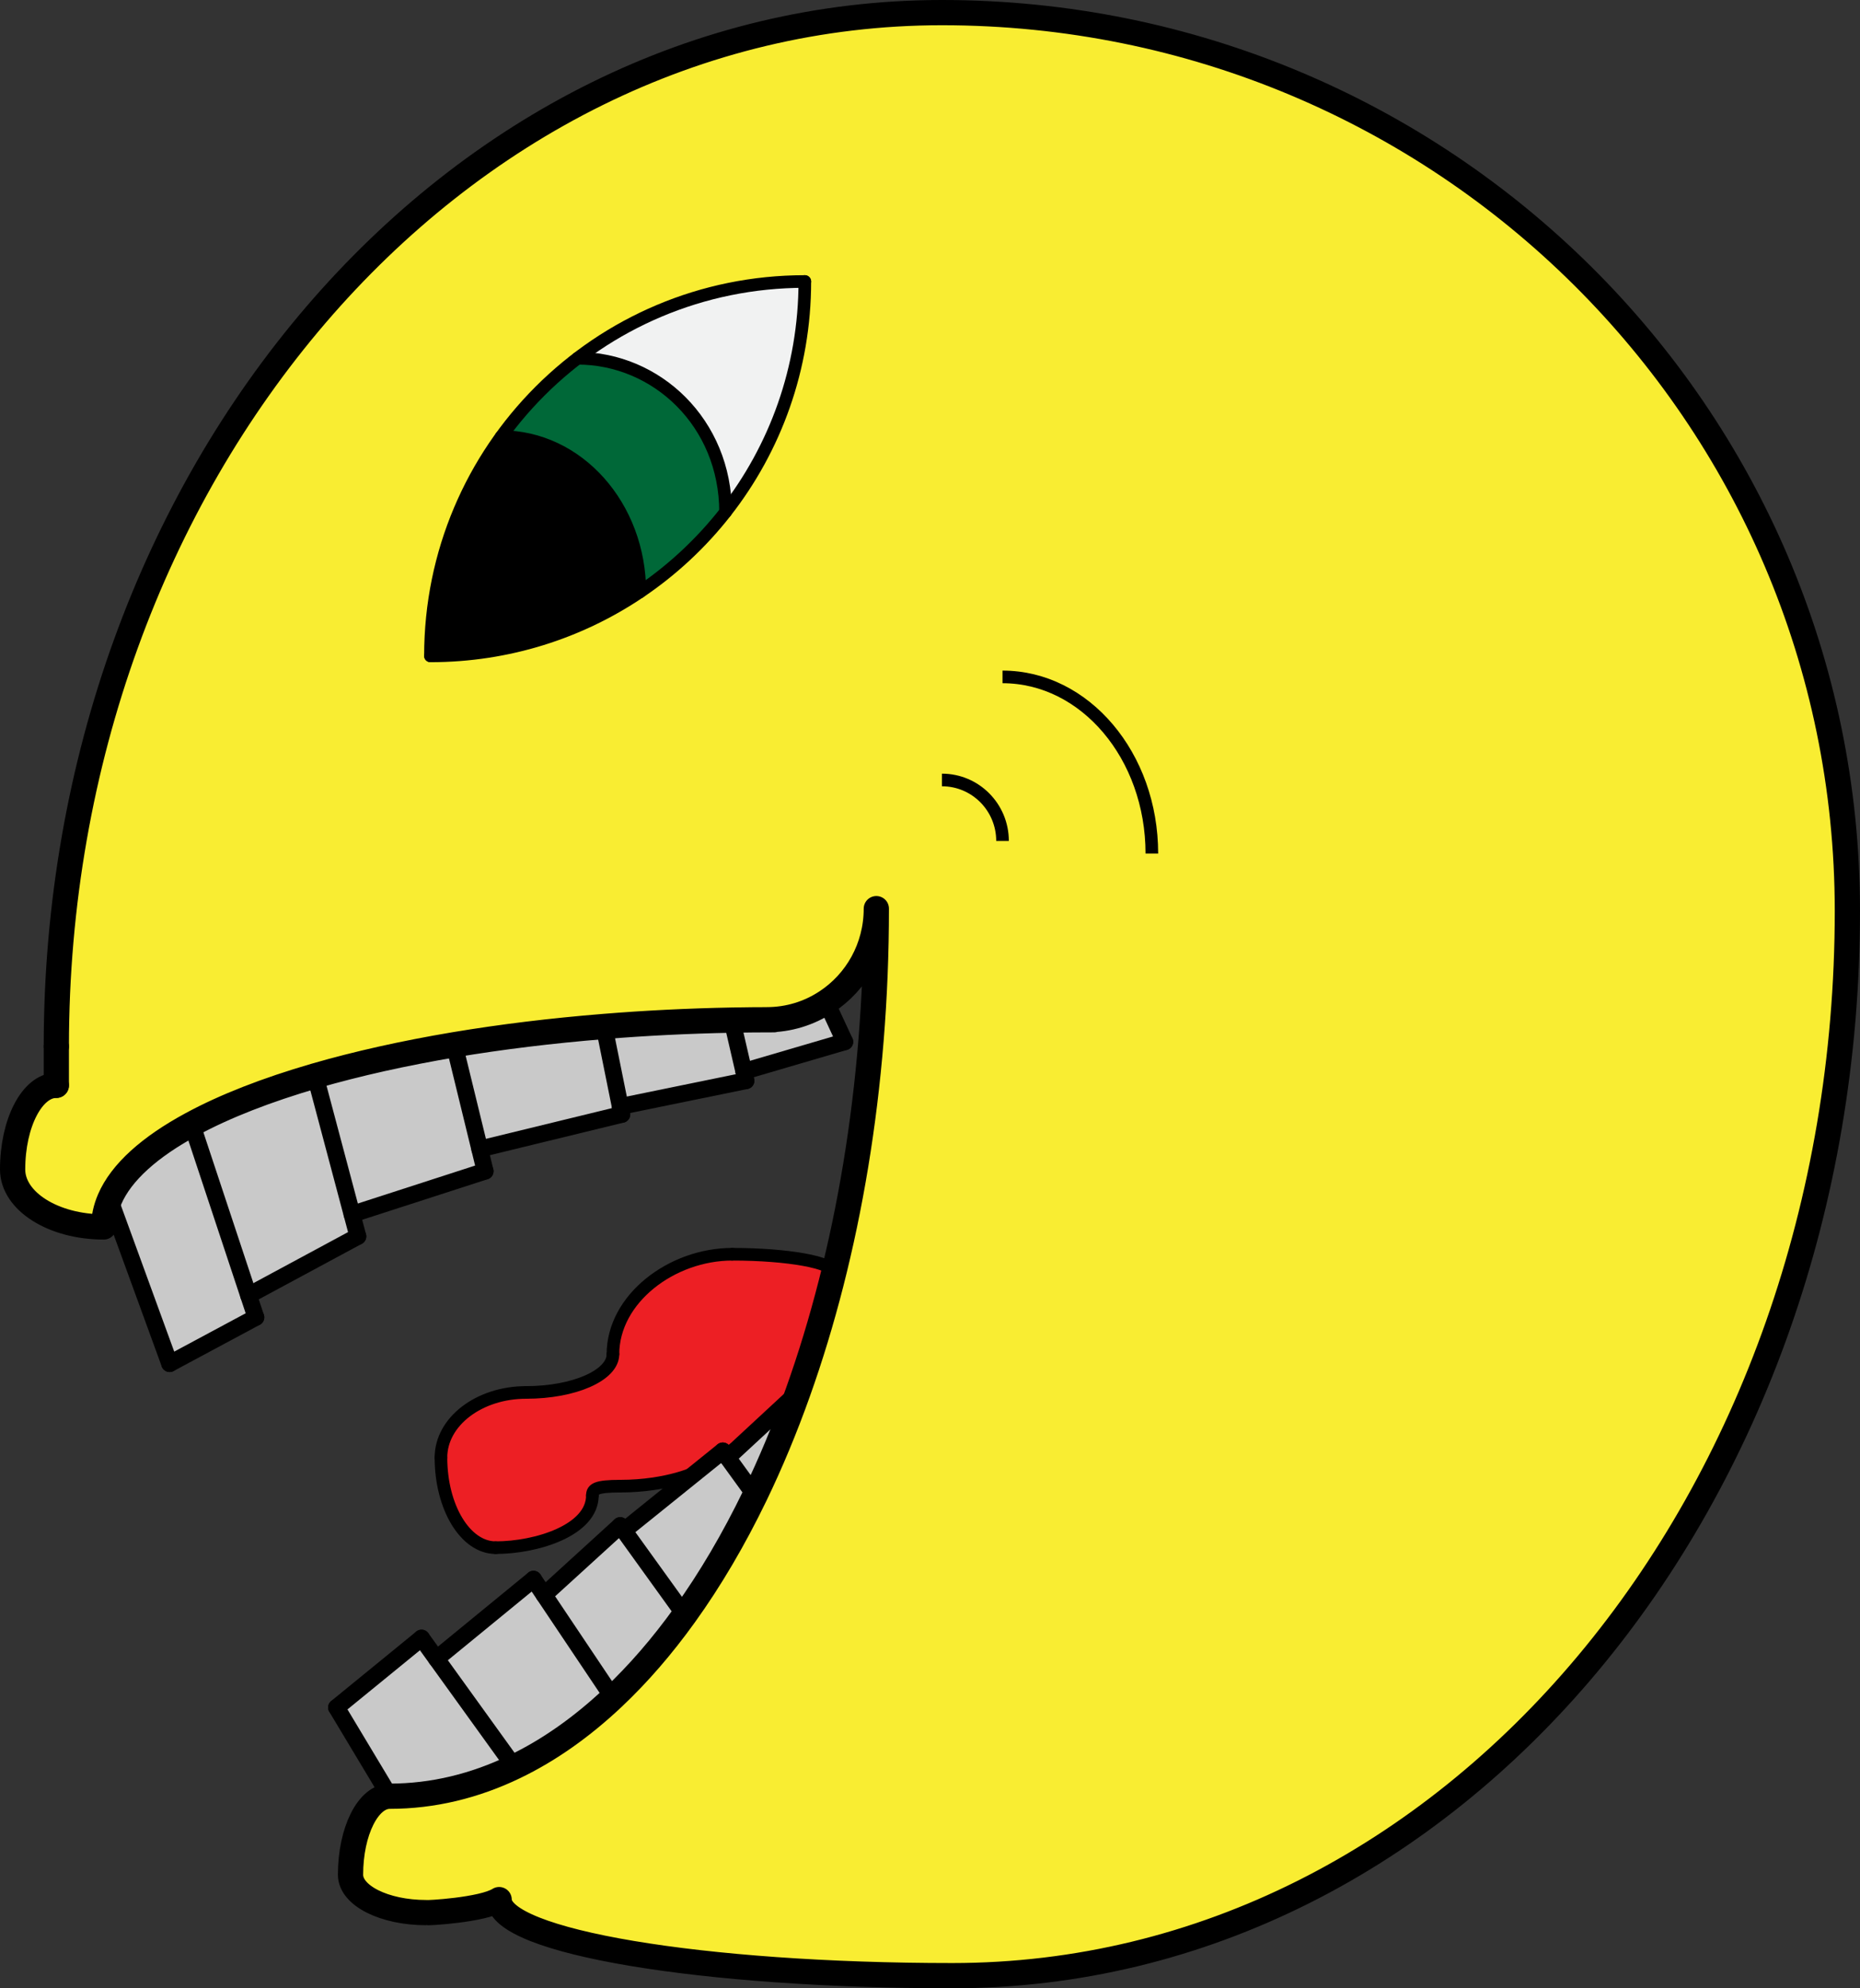 <?xml version="1.0" encoding="iso-8859-1"?>
<!-- Generator: Adobe Illustrator 16.0.0, SVG Export Plug-In . SVG Version: 6.00 Build 0)  -->
<!DOCTYPE svg PUBLIC "-//W3C//DTD SVG 1.1//EN" "http://www.w3.org/Graphics/SVG/1.1/DTD/svg11.dtd">
<svg version="1.1" xmlns="http://www.w3.org/2000/svg" xmlns:xlink="http://www.w3.org/1999/xlink" x="0px" y="0px"
	 width="442.18px" height="472.67px" viewBox="0 0 442.18 472.67" style="enable-background:new 0 0 442.18 472.67;"
	 xml:space="preserve">
<rect x="0" y="0" width="442.18" height="472.67" fill="#333333" stroke="none"/>
<g id="_x31_4">
	<g id="XMLID_12_">
		<g>
			<path style="fill:#ED1F24;" d="M117.83,367.92c-7.19,0-13-9.58-13-21.42c0-8.55,9.06-15.48,20.25-15.48
				c11.41,0,20.64-4.069,20.64-9.1c0-13.13,13.93-23.75,28.36-23.75c13.33,0,24.12,1.97,24.12,4.4L187.93,335.8l-0.3,0.771
				l-21.42,12.88c0,0.42-7.43,3.85-18.76,3.85c-5.7,0-6.62,0.7-6.62,2.2C140.83,363.79,127.54,367.92,117.83,367.92z"/>
		</g>
		<g>
			<path style="fill:none;stroke:#000000;stroke-width:3;stroke-linecap:round;stroke-linejoin:round;stroke-miterlimit:10;" d="
				M198.2,302.57c0-2.431-10.79-4.4-24.12-4.4"/>
			<path style="fill:none;stroke:#000000;stroke-width:3;stroke-linecap:round;stroke-linejoin:round;stroke-miterlimit:10;" d="
				M145.72,321.92c0-13.13,13.93-23.75,28.36-23.75"/>
			<path style="fill:none;stroke:#000000;stroke-width:3;stroke-linecap:round;stroke-linejoin:round;stroke-miterlimit:10;" d="
				M145.72,321.92c0,5.03-9.23,9.1-20.64,9.1"/>
			<path style="fill:none;stroke:#000000;stroke-width:3;stroke-linecap:round;stroke-linejoin:round;stroke-miterlimit:10;" d="
				M104.83,346.5c0-8.55,9.06-15.48,20.25-15.48"/>
			<path style="fill:none;stroke:#000000;stroke-width:3;stroke-linecap:round;stroke-linejoin:round;stroke-miterlimit:10;" d="
				M104.83,346.5c0,11.84,5.81,21.42,13,21.42"/>
			<path style="fill:none;stroke:#000000;stroke-width:3;stroke-linecap:round;stroke-linejoin:round;stroke-miterlimit:10;" d="
				M140.83,355.5c0,8.29-13.29,12.42-23,12.42"/>
			<path style="fill:none;stroke:#000000;stroke-width:3;stroke-linecap:round;stroke-linejoin:round;stroke-miterlimit:10;" d="
				M140.83,355.5c0-1.5,0.92-2.2,6.62-2.2"/>
			<path style="fill:none;stroke:#000000;stroke-width:3;stroke-linecap:round;stroke-linejoin:round;stroke-miterlimit:10;" d="
				M166.21,349.45c0,0.42-7.43,3.85-18.76,3.85"/>
			
				<line style="fill:none;stroke:#000000;stroke-width:3;stroke-linecap:round;stroke-linejoin:round;stroke-miterlimit:10;" x1="166.21" y1="349.45" x2="187.63" y2="336.57"/>
			
				<line style="fill:none;stroke:#000000;stroke-width:3;stroke-linecap:round;stroke-linejoin:round;stroke-miterlimit:10;" x1="187.93" y1="335.8" x2="198.2" y2="302.57"/>
		</g>
	</g>
	<g>
		<path style="fill:#F9ED32;" d="M172.49,121.72v-0.01c11.81-15.1,18.84-34.12,18.84-54.79c-20.32,0-39.05,6.8-54.02,18.25h-0.01
			c-6.92,5.29-13.04,11.57-18.14,18.63c-10.59,14.64-16.83,32.65-16.83,52.12c18.44,0,35.57-5.6,49.77-15.19
			C159.85,135.5,166.73,129.08,172.49,121.72z M143.61,244.02c-12.54,1.011-24.48,2.48-35.61,4.341
			c-12.05,2.029-23.16,4.52-33.07,7.39c-11.52,3.35-21.43,7.21-29.33,11.49c-9.98,5.39-16.76,11.42-19.53,17.85
			c-0.93,2.16-1.41,4.36-1.41,6.59C12.69,291.68,3,285.57,3,278.01c0-11.05,4.65-20,10.39-20c0-0.8,0-4.54,0-9.24
			C13.39,112.92,107.56,3,223.93,3c59.49,0,113.301,23.88,152.24,62.52c38.94,38.63,63.01,92.02,63.01,151.04
			c0,139.9-93.81,253.11-212.789,253.11c-59.551,0-107.73-8.09-107.73-18.08c-3.91,2.5-17.33,3.23-17.33,3.09c-9.95,0-18-4.029-18-9
			c0-10.319,4.17-18.67,9.33-18.67c10.24,0,20.17-2.42,29.62-6.97c8.21-3.94,16.06-9.49,23.44-16.45
			c6.01-5.66,11.71-12.25,17.04-19.67c6.08-8.45,11.68-17.98,16.73-28.42c3.71-7.68,7.12-15.86,10.19-24.48
			c11.8-33.069,18.65-72.569,18.65-115.01c0,9.31-4.73,17.49-11.89,22.18c-4.07,2.681-8.91,4.23-14.11,4.23H184
			c-3.34,0-6.65,0.029-9.93,0.09C163.61,242.71,153.42,243.22,143.61,244.02z"/>
		<path style="fill:#C9C9C9;" d="M103.75,394.33l18.53,25.71c-9.45,4.55-19.38,6.97-29.62,6.97L80,405.92l20.21-16.5L103.75,394.33z
			"/>
		<path style="fill:#C9C9C9;" d="M143.61,244.02c9.81-0.8,20-1.31,30.46-1.51l0.01,0.32l2.74,11.87l0.51,2.22l-29.88,6.12
			L143.61,244.02z"/>
		<path style="fill:#C9C9C9;" d="M147.83,264.92l-33.78,8.23L108,248.36c11.13-1.86,23.07-3.33,35.61-4.341l3.84,19.021
			L147.83,264.92z"/>
		<path style="fill:#C9C9C9;" d="M196.44,238.199l4.39,9.461l-24.01,7.04l-2.74-11.87l-0.01-0.32c3.28-0.061,6.59-0.09,9.93-0.09
			h-1.67c5.2,0,10.04-1.55,14.11-4.23V238.199z"/>
		<path style="fill:#C9C9C9;" d="M172.97,346.5l16.71-15.48c-3.07,8.62-6.48,16.801-10.19,24.48L172.97,346.5z"/>
		<path style="fill:#F1F2F2;" d="M191.33,66.92c0,20.67-7.03,39.69-18.84,54.79c-0.01-21.14-16.37-36.53-35.18-36.54
			C152.28,73.72,171.01,66.92,191.33,66.92z"/>
		<path style="fill:#C9C9C9;" d="M172.97,346.5l6.52,9c-5.05,10.439-10.65,19.97-16.73,28.42l-14.44-20.05l23.51-18.95L172.97,346.5
			z"/>
		<path style="fill:#006838;" d="M172.49,121.71v0.01c-5.76,7.36-12.64,13.78-20.39,19.01c0-20.41-14.72-36.92-32.94-36.93
			c5.1-7.06,11.22-13.34,18.14-18.63h0.01C156.12,85.18,172.48,100.57,172.49,121.71z"/>
		<path style="fill:#C9C9C9;" d="M148.32,363.87l14.44,20.05c-5.33,7.42-11.03,14.01-17.04,19.67l-16.37-24.42l18.1-16.5
			L148.32,363.87z"/>
		<path style="fill:#C9C9C9;" d="M129.35,379.17l16.37,24.42c-7.38,6.96-15.23,12.51-23.44,16.45l-18.53-25.71l23.08-18.91
			L129.35,379.17z"/>
		<path d="M119.16,103.8c18.22,0.01,32.94,16.52,32.94,36.93c-14.2,9.59-31.33,15.19-49.77,15.19
			C102.33,136.45,108.57,118.44,119.16,103.8z"/>
		<path style="fill:#C9C9C9;" d="M114.05,273.15l1.28,5.27l-31.65,10.24l-8.75-32.9v-0.01c9.91-2.87,21.02-5.36,33.07-7.39
			L114.05,273.15z"/>
		<path style="fill:#C9C9C9;" d="M83.68,288.66l1.4,5.26l-25.99,14.01L45.6,267.24c7.9-4.28,17.81-8.141,29.33-11.49v0.01
			L83.68,288.66z"/>
		<path style="fill:#C9C9C9;" d="M59.09,307.93l1.74,5.24l-20.5,11l-14.25-39.08h-0.01c2.77-6.43,9.55-12.46,19.53-17.85
			L59.09,307.93z"/>
		<path style="fill:none;stroke:#000000;stroke-width:6;stroke-linecap:round;stroke-linejoin:round;stroke-miterlimit:10;" d="
			M13.39,248.77C13.39,112.92,107.56,3,223.93,3c59.49,0,113.301,23.88,152.24,62.52c38.94,38.63,63.01,92.02,63.01,151.04
			c0,139.9-93.81,253.11-212.789,253.11c-59.551,0-107.73-8.09-107.73-18.08c-3.91,2.5-17.33,3.23-17.33,3.09c-9.95,0-18-4.029-18-9
			c0-10.319,4.17-18.67,9.33-18.67c10.24,0,20.17-2.42,29.62-6.97c8.21-3.94,16.06-9.49,23.44-16.45
			c6.01-5.66,11.71-12.25,17.04-19.67c6.08-8.45,11.68-17.98,16.73-28.42c3.71-7.68,7.12-15.86,10.19-24.48
			c11.8-33.069,18.65-72.569,18.65-115.01c0,9.31-4.73,17.49-11.89,22.18c-4.07,2.681-8.91,4.23-14.11,4.23H184
			c-3.34,0-6.65,0.029-9.93,0.09c-10.46,0.2-20.65,0.71-30.46,1.51c-12.54,1.011-24.48,2.48-35.61,4.341
			c-12.05,2.029-23.16,4.52-33.07,7.39c-11.52,3.35-21.43,7.21-29.33,11.49c-9.98,5.39-16.76,11.42-19.53,17.85
			c-0.93,2.16-1.41,4.36-1.41,6.59C12.69,291.68,3,285.57,3,278.01c0-11.05,4.65-20,10.39-20"/>
		<path style="fill:none;stroke:#000000;stroke-width:6;stroke-linecap:round;stroke-linejoin:round;stroke-miterlimit:10;" d="
			M13.39,248.77c0,4.7,0,8.44,0,9.24"/>
		<path style="fill:none;stroke:#000000;stroke-width:3;stroke-linecap:round;stroke-linejoin:bevel;stroke-miterlimit:10;" d="
			M172.49,121.71c-0.01-21.14-16.37-36.53-35.18-36.54"/>
		<path style="fill:none;stroke:#000000;stroke-width:3;stroke-linecap:round;stroke-linejoin:bevel;stroke-miterlimit:10;" d="
			M191.33,66.92"/>
		<path style="fill:none;stroke:#000000;stroke-width:3;stroke-linecap:round;stroke-linejoin:bevel;stroke-miterlimit:10;" d="
			M119.16,103.8"/>
		<path style="fill:none;stroke:#000000;stroke-width:3;stroke-linecap:round;stroke-linejoin:bevel;stroke-miterlimit:10;" d="
			M102.33,155.92"/>
		<path style="fill:none;stroke:#000000;stroke-width:3;stroke-linecap:round;stroke-linejoin:bevel;stroke-miterlimit:10;" d="
			M191.33,66.92c0,20.67-7.03,39.69-18.84,54.79v0.01c-5.76,7.36-12.64,13.78-20.39,19.01c-14.2,9.59-31.33,15.19-49.77,15.19"/>
		<path style="fill:none;stroke:#000000;stroke-width:3;stroke-linecap:round;stroke-linejoin:bevel;stroke-miterlimit:10;" d="
			M152.1,140.73c0-20.41-14.72-36.92-32.94-36.93h-0.01"/>
		
			<line style="fill:none;stroke:#000000;stroke-width:4;stroke-linecap:round;stroke-miterlimit:10;" x1="200.83" y1="247.66" x2="196.44" y2="238.199"/>
		
			<line style="fill:none;stroke:#000000;stroke-width:4;stroke-linecap:round;stroke-miterlimit:10;" x1="26.08" y1="285.09" x2="40.33" y2="324.17"/>
		
			<line style="fill:none;stroke:#000000;stroke-width:4;stroke-linecap:round;stroke-miterlimit:10;" x1="40.33" y1="324.17" x2="60.83" y2="313.17"/>
		<polyline style="fill:none;stroke:#000000;stroke-width:4;stroke-linecap:round;stroke-miterlimit:10;" points="60.83,313.17 
			59.09,307.93 45.6,267.24 		"/>
		
			<line style="fill:none;stroke:#000000;stroke-width:4;stroke-linecap:round;stroke-miterlimit:10;" x1="59.09" y1="307.93" x2="85.08" y2="293.92"/>
		<polyline style="fill:none;stroke:#000000;stroke-width:4;stroke-linecap:round;stroke-miterlimit:10;" points="85.08,293.92 
			83.68,288.66 74.93,255.76 		"/>
		
			<line style="fill:none;stroke:#000000;stroke-width:4;stroke-linecap:round;stroke-miterlimit:10;" x1="83.68" y1="288.66" x2="115.33" y2="278.42"/>
		<polyline style="fill:none;stroke:#000000;stroke-width:4;stroke-linecap:round;stroke-miterlimit:10;" points="115.33,278.42 
			114.05,273.15 108,248.36 107.83,247.66 		"/>
		
			<line style="fill:none;stroke:#000000;stroke-width:4;stroke-linecap:round;stroke-miterlimit:10;" x1="114.05" y1="273.15" x2="147.83" y2="264.92"/>
		<polyline style="fill:none;stroke:#000000;stroke-width:4;stroke-linecap:round;stroke-miterlimit:10;" points="147.83,264.92 
			147.45,263.04 143.61,244.02 143.61,244.01 		"/>
		
			<line style="fill:none;stroke:#000000;stroke-width:4;stroke-linecap:round;stroke-miterlimit:10;" x1="147.45" y1="263.04" x2="177.33" y2="256.92"/>
		<polyline style="fill:none;stroke:#000000;stroke-width:4;stroke-linecap:round;stroke-miterlimit:10;" points="177.33,256.92 
			176.82,254.7 174.08,242.83 		"/>
		
			<line style="fill:none;stroke:#000000;stroke-width:4;stroke-linecap:round;stroke-miterlimit:10;" x1="176.82" y1="254.7" x2="200.83" y2="247.66"/>
		
			<line style="fill:none;stroke:#000000;stroke-width:4;stroke-linecap:round;stroke-miterlimit:10;" x1="92.66" y1="427.01" x2="80" y2="405.92"/>
		
			<line style="fill:none;stroke:#000000;stroke-width:4;stroke-linecap:round;stroke-miterlimit:10;" x1="80" y1="405.92" x2="100.21" y2="389.42"/>
		<polyline style="fill:none;stroke:#000000;stroke-width:4;stroke-linecap:round;stroke-miterlimit:10;" points="100.21,389.42 
			103.75,394.33 122.28,420.04 		"/>
		
			<line style="fill:none;stroke:#000000;stroke-width:4;stroke-linecap:round;stroke-miterlimit:10;" x1="103.75" y1="394.33" x2="126.83" y2="375.42"/>
		<polyline style="fill:none;stroke:#000000;stroke-width:4;stroke-linecap:round;stroke-miterlimit:10;" points="126.83,375.42 
			129.35,379.17 145.72,403.59 		"/>
		
			<line style="fill:none;stroke:#000000;stroke-width:4;stroke-linecap:round;stroke-miterlimit:10;" x1="129.35" y1="379.17" x2="147.45" y2="362.67"/>
		<polyline style="fill:none;stroke:#000000;stroke-width:4;stroke-linecap:round;stroke-miterlimit:10;" points="147.45,362.67 
			148.32,363.87 162.76,383.92 		"/>
		
			<line style="fill:none;stroke:#000000;stroke-width:4;stroke-linecap:round;stroke-miterlimit:10;" x1="148.32" y1="363.87" x2="171.83" y2="344.92"/>
		<polyline style="fill:none;stroke:#000000;stroke-width:4;stroke-linecap:round;stroke-miterlimit:10;" points="171.83,344.92 
			172.97,346.5 179.49,355.5 		"/>
		
			<line style="fill:none;stroke:#000000;stroke-width:4;stroke-linecap:round;stroke-miterlimit:10;" x1="172.97" y1="346.5" x2="189.68" y2="331.02"/>
		<path style="fill:none;stroke:#000000;stroke-width:3;stroke-linecap:round;stroke-linejoin:bevel;stroke-miterlimit:10;" d="
			M191.33,66.92"/>
		<path style="fill:none;stroke:#000000;stroke-width:3;stroke-linecap:round;stroke-linejoin:bevel;stroke-miterlimit:10;" d="
			M191.33,66.92"/>
		<path style="fill:none;stroke:#000000;stroke-width:3;stroke-linecap:round;stroke-linejoin:bevel;stroke-miterlimit:10;" d="
			M102.33,155.92c0-49.193,39.807-89,89-89"/>
		<g>
			<path style="fill:none;stroke:#000000;stroke-width:3;stroke-miterlimit:10;" d="M238.33,199.92c0-8.015-6.441-14.5-14.402-14.5"
				/>
			<path style="fill:none;stroke:#000000;stroke-width:3;stroke-miterlimit:10;" d="M273.83,202.92c0-23.215-15.878-42-35.5-42"/>
		</g>
	</g>
</g>
<g id="Layer_1">
</g>
</svg>
